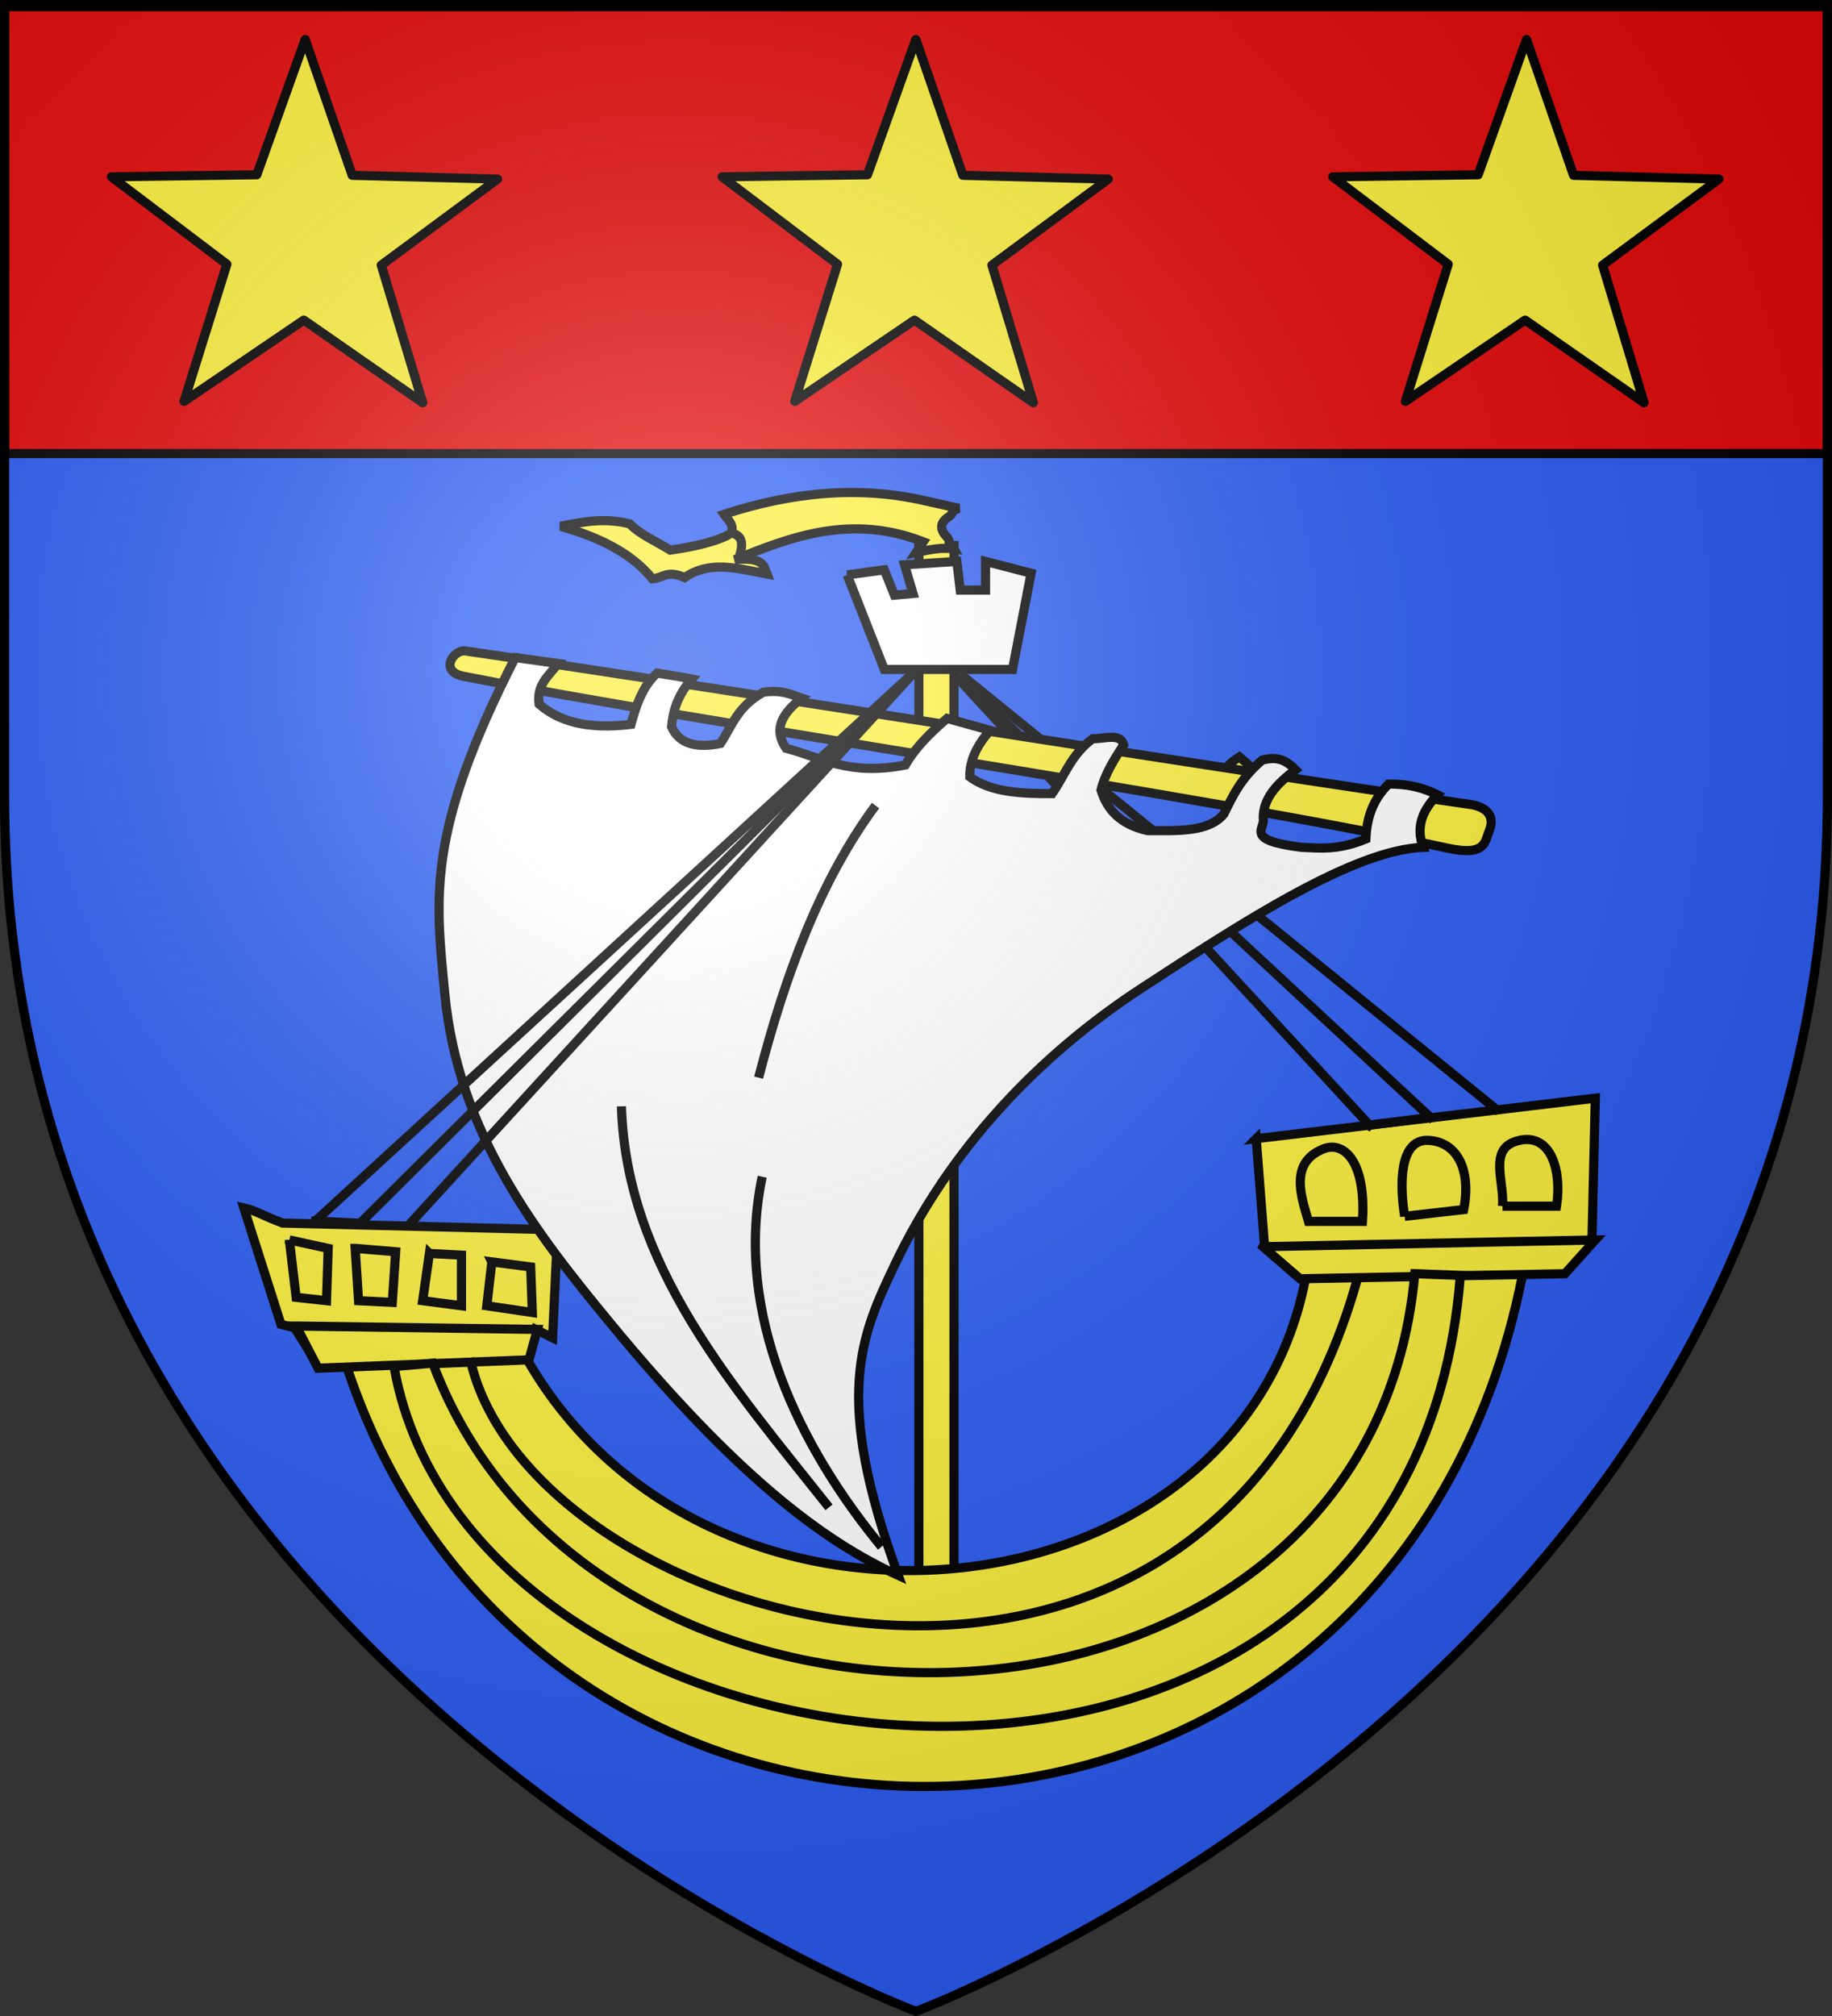 <?xml version="1.0" encoding="UTF-8" standalone="no"?>
<svg
   xmlns:dc="http://purl.org/dc/elements/1.1/"
   xmlns:cc="http://creativecommons.org/ns#"
   xmlns:rdf="http://www.w3.org/1999/02/22-rdf-syntax-ns#"
   xmlns:svg="http://www.w3.org/2000/svg"
   xmlns="http://www.w3.org/2000/svg"
   xmlns:xlink="http://www.w3.org/1999/xlink"
   xmlns:sodipodi="http://sodipodi.sourceforge.net/DTD/sodipodi-0.dtd"
   xmlns:inkscape="http://www.inkscape.org/namespaces/inkscape"
   height="660"
   width="600"
   version="1.0"
   id="svg2"
   sodipodi:version="0.32"
   inkscape:version="0.48.1 r9760"
   sodipodi:docname="Blason ville fr Angoulins 17.svg"
   inkscape:export-filename="/Users/olivier/Desktop/Blason Rouge/Blason_Vide_3D.png"
   inkscape:export-xdpi="144"
   inkscape:export-ydpi="144"
   inkscape:output_extension="org.inkscape.output.svg.inkscape">
  <rect width="100%" height="100%" fill="#333333" stroke="none"/>
  <sodipodi:namedview
     inkscape:window-height="712"
     inkscape:window-width="1024"
     inkscape:pageshadow="2"
     inkscape:pageopacity="0.0"
     guidetolerance="10.0"
     gridtolerance="10.0"
     objecttolerance="10.0"
     borderopacity="1.0"
     bordercolor="#666666"
     pagecolor="#ffffff"
     id="base"
     showgrid="false"
     height="660px"
     inkscape:zoom="0.74847575"
     inkscape:cx="300.00387"
     inkscape:cy="330.00373"
     inkscape:window-x="37"
     inkscape:window-y="0"
     inkscape:current-layer="g2813"
     showguides="true"
     inkscape:guide-bbox="true"
     inkscape:window-maximized="0">
    <sodipodi:guide
       orientation="1,0"
       position="300,305.917"
       id="guide3626" />
  </sodipodi:namedview>
  <desc
     id="desc4">Flag of Canton of Valais (Wallis)</desc>
  <defs
     id="defs6">
    <linearGradient
       id="linearGradient2893">
      <stop
         style="stop-color:white;stop-opacity:0.314;"
         offset="0"
         id="stop2895" />
      <stop
         id="stop2897"
         offset="0.19"
         style="stop-color:white;stop-opacity:0.251;" />
      <stop
         style="stop-color:#6b6b6b;stop-opacity:0.125;"
         offset="0.6"
         id="stop2901" />
      <stop
         style="stop-color:black;stop-opacity:0.125;"
         offset="1"
         id="stop2899" />
    </linearGradient>
    <radialGradient
       inkscape:collect="always"
       xlink:href="#linearGradient2893"
       id="radialGradient3163"
       gradientUnits="userSpaceOnUse"
       gradientTransform="matrix(1.353,0,0,1.349,-77.629,-85.747)"
       cx="221.445"
       cy="226.331"
       fx="221.445"
       fy="226.331"
       r="300" />
    <inkscape:perspective
       id="perspective37"
       inkscape:persp3d-origin="232.92856 : 160.04762 : 1"
       inkscape:vp_z="465.85712 : 240.07143 : 1"
       inkscape:vp_y="0 : 1000 : 0"
       inkscape:vp_x="0 : 240.07143 : 1"
       sodipodi:type="inkscape:persp3d" />
    <inkscape:perspective
       id="perspective10"
       inkscape:persp3d-origin="372.04724 : 350.78739 : 1"
       inkscape:vp_z="744.09448 : 526.18109 : 1"
       inkscape:vp_y="0 : 1000 : 0"
       inkscape:vp_x="0 : 526.18109 : 1"
       sodipodi:type="inkscape:persp3d" />
  </defs>
  <g
     inkscape:groupmode="layer"
     id="layer3"
     inkscape:label="Fond écu"
     style="display:inline">
    <path
       id="path2855"
       style="fill:#2b5df2;fill-opacity:1;fill-rule:evenodd;stroke:none;stroke-width:1px;stroke-linecap:butt;stroke-linejoin:miter;stroke-opacity:1"
       d="M 300,658.5 C 300,658.5 598.5,546.18 598.5,260.728 C 598.5,-24.723 598.5,2.176 598.5,2.176 L 1.5,2.176 L 1.5,260.728 C 1.5,546.18 300,658.5 300,658.5 z "
       sodipodi:nodetypes="cccccc" />
    <g
       transform="matrix(1.553,0,0,1.165,-216.751,-261.354)"
       id="layer1-8"
       inkscape:label="Calque 1"
       style="fill:#ffffff" />
    <g
       transform="translate(75.454,95.391)"
       id="layer1-3"
       inkscape:label="Calque 1"
       style="fill:#fcef3c">
      <g
         id="g2813"
         style="fill:#fcef3c">
        <path
           style="color:#000000;fill:#fcef3c;fill-opacity:1;fill-rule:evenodd;stroke:#000000;stroke-width:3;stroke-linecap:butt;stroke-linejoin:miter;stroke-miterlimit:4;stroke-opacity:1;stroke-dasharray:none;stroke-dashoffset:0;marker:none;visibility:visible;display:inline;overflow:visible"
           d="m 328.486,178.193 -0.391,-13.285 c -1.205,0.469 -3.407,-0.556 -5.289,-1.101 0.326,-4.313 2.523,-8.194 7.633,-11.403 3.21,2.804 5.908,4.191 8.044,11.651 -1.217,1.504 -3.131,1.889 -5.423,1.243 l 0.481,13.033 -5.056,-0.138 z"
           id="path6830"
           sodipodi:nodetypes="cccccccc"
           inkscape:connector-curvature="0" />
        <path
           style="color:#000000;fill:#fcef3c;fill-opacity:1;fill-rule:evenodd;stroke:#000000;stroke-width:3;stroke-linecap:butt;stroke-linejoin:miter;stroke-miterlimit:4;stroke-opacity:1;stroke-dasharray:none;stroke-dashoffset:0;marker:none;visibility:visible;display:inline;overflow:visible"
           d="m 225.488,428.695 0,-345.494 11.505,0 0,346.1 -11.505,-0.606 z"
           id="path6808"
           sodipodi:nodetypes="ccccc"
           inkscape:connector-curvature="0" />
        <path
           style="color:#000000;fill:#fcef3c;fill-opacity:1;fill-rule:evenodd;stroke:#000000;stroke-width:3;stroke-linecap:butt;stroke-linejoin:miter;stroke-miterlimit:4;stroke-opacity:1;stroke-dasharray:none;stroke-dashoffset:0;marker:none;visibility:visible;display:inline;overflow:visible"
           d="m 335.956,277.389 111.071,-13.262 -1.105,46.97 -9.394,9.947 -13.262,0.553 C 380.938,537.003 101.182,542.894 38.11,351.989 L 28.716,351.436 20.98,339.279 16.559,338.174 4.402,300.045 c 4.048,0.924 6.07,2.501 12.71,4.973 l 90.072,2.21 -1.658,35.366 -5.526,-2.763 -2.763,9.947 c 60.125,104.405 232.548,85.999 254.744,-25.972 l -13.262,-11.052 -2.763,-35.366 z"
           id="path6784"
           sodipodi:nodetypes="cccccccccccccccccc"
           inkscape:connector-curvature="0" />
        <path
           style="color:#000000;fill:#fcef3c;fill-opacity:1;fill-rule:evenodd;stroke:#000000;stroke-width:3;stroke-linecap:butt;stroke-linejoin:miter;stroke-miterlimit:4;stroke-opacity:1;stroke-dasharray:none;stroke-dashoffset:0;marker:none;visibility:visible;display:inline;overflow:visible"
           d="m 19.322,310.544 12.71,2.763 -0.553,17.13 -9.947,-1.105 -2.21,-18.788 z"
           id="path6786"
           inkscape:connector-curvature="0" />
        <path
           style="color:#000000;fill:#fcef3c;fill-opacity:1;fill-rule:evenodd;stroke:#000000;stroke-width:3;stroke-linecap:butt;stroke-linejoin:miter;stroke-miterlimit:4;stroke-opacity:1;stroke-dasharray:none;stroke-dashoffset:0;marker:none;visibility:visible;display:inline;overflow:visible"
           d="m 40.873,313.307 13.262,1.105 -1.105,16.578 -11.052,-0.553 -1.105,-17.13 z"
           id="path6788"
           inkscape:connector-curvature="0" />
        <path
           style="color:#000000;fill:#fcef3c;fill-opacity:1;fill-rule:evenodd;stroke:#000000;stroke-width:3;stroke-linecap:butt;stroke-linejoin:miter;stroke-miterlimit:4;stroke-opacity:1;stroke-dasharray:none;stroke-dashoffset:0;marker:none;visibility:visible;display:inline;overflow:visible"
           d="m 65.187,314.965 10.499,0.553 0,16.578 -12.71,-1.658 2.21,-15.473 z"
           id="path6790"
           inkscape:connector-curvature="0" />
        <path
           style="color:#000000;fill:#fcef3c;fill-opacity:1;fill-rule:evenodd;stroke:#000000;stroke-width:3;stroke-linecap:butt;stroke-linejoin:miter;stroke-miterlimit:4;stroke-opacity:1;stroke-dasharray:none;stroke-dashoffset:0;marker:none;visibility:visible;display:inline;overflow:visible"
           d="m 85.633,317.728 12.71,1.658 0.553,14.92 -14.92,-2.21 1.658,-14.367 z"
           id="path6792"
           inkscape:connector-curvature="0" />
        <path
           style="color:#000000;fill:#fcef3c;fill-opacity:1;fill-rule:evenodd;stroke:#000000;stroke-width:3;stroke-linecap:butt;stroke-linejoin:miter;stroke-miterlimit:4;stroke-opacity:1;stroke-dasharray:none;stroke-dashoffset:0;marker:none;visibility:visible;display:inline;overflow:visible"
           d="m 353.087,304.466 17.683,0 c 1.228,-19.761 -6.149,-26.327 -12.71,-23.761 -11.468,4.485 -7.281,15.841 -4.973,23.761 z"
           id="path6794"
           sodipodi:nodetypes="ccsc"
           inkscape:connector-curvature="0" />
        <path
           style="color:#000000;fill:#fcef3c;fill-opacity:1;fill-rule:evenodd;stroke:#000000;stroke-width:3;stroke-linecap:butt;stroke-linejoin:miter;stroke-miterlimit:4;stroke-opacity:1;stroke-dasharray:none;stroke-dashoffset:0;marker:none;visibility:visible;display:inline;overflow:visible"
           d="m 384.584,302.808 19.341,-2.21 c 2.548,-13.051 -2.178,-22.225 -11.604,-22.656 -9.426,-0.432 -9.432,14.203 -7.736,24.867 z"
           id="path6796"
           sodipodi:nodetypes="cczc"
           inkscape:connector-curvature="0" />
        <path
           style="color:#000000;fill:#fcef3c;fill-opacity:1;fill-rule:evenodd;stroke:#000000;stroke-width:3;stroke-linecap:butt;stroke-linejoin:miter;stroke-miterlimit:4;stroke-opacity:1;stroke-dasharray:none;stroke-dashoffset:0;marker:none;visibility:visible;display:inline;overflow:visible"
           d="m 416.634,299.493 17.683,0 c 1.77,-11.065 -1.53,-23.906 -12.157,-21.551 -10.523,2.332 -4.836,13.216 -5.526,21.551 z"
           id="path6798"
           sodipodi:nodetypes="cczc"
           inkscape:connector-curvature="0" />
        <path
           style="color:#000000;fill:#fcef3c;fill-opacity:1;fill-rule:evenodd;stroke:#000000;stroke-width:3;stroke-linecap:butt;stroke-linejoin:miter;stroke-miterlimit:4;stroke-opacity:1;stroke-dasharray:none;stroke-dashoffset:0;marker:none;visibility:visible;display:inline;overflow:visible"
           d="m 338.167,312.755 108.86,-2.21 -9.947,11.052 -86.757,1.658 -12.157,-10.499 z"
           id="path6800"
           inkscape:connector-curvature="0" />
        <path
           style="color:#000000;fill:#fcef3c;fill-opacity:1;fill-rule:evenodd;stroke:#000000;stroke-width:3;stroke-linecap:butt;stroke-linejoin:miter;stroke-miterlimit:4;stroke-opacity:1;stroke-dasharray:none;stroke-dashoffset:0;marker:none;visibility:visible;display:inline;overflow:visible"
           d="m 21.533,338.727 7.184,13.815 69.074,-2.763 2.763,-9.947 -79.02,-1.105 z"
           id="path6802"
           inkscape:connector-curvature="0" />
        <path
           style="color:#000000;fill:none;stroke:#000000;stroke-width:3;stroke-linecap:butt;stroke-linejoin:miter;stroke-miterlimit:4;stroke-opacity:1;stroke-dasharray:none;stroke-dashoffset:0;marker:none;visibility:visible;display:inline;overflow:visible"
           d="m 78.449,349.226 c 19.18,88.846 240.846,152.207 290.662,-25.972"
           id="path6806"
           sodipodi:nodetypes="cc"
           inkscape:connector-curvature="0" />
        <path
           style="color:#000000;fill:#fcef3c;fill-opacity:1;fill-rule:evenodd;stroke:#000000;stroke-width:3;stroke-linecap:butt;stroke-linejoin:miter;stroke-miterlimit:4;stroke-opacity:1;stroke-dasharray:none;stroke-dashoffset:0;marker:none;visibility:visible;display:inline;overflow:visible"
           d="m 402.82,322.149 -14.92,-0.553 C 373.103,487.209 119.394,493.497 66.292,350.884 l -12.703,1.105 c 25.721,145.501 333.368,178.558 349.23,-29.84 z"
           id="path6804"
           sodipodi:nodetypes="cccsc"
           inkscape:connector-curvature="0" />
        <path
           style="color:#000000;fill:#ffffff;fill-opacity:1;fill-rule:evenodd;stroke:#000000;stroke-width:3;stroke-linecap:butt;stroke-linejoin:miter;stroke-miterlimit:4;stroke-opacity:1;stroke-dasharray:none;stroke-dashoffset:0;marker:none;visibility:visible;display:inline;overflow:visible"
           d="m 202.009,92.824 12.157,30.945 41.997,0 6.078,-31.498 -14.92,-3.868 0,9.394 -8.289,0 -1.105,-9.394 -17.13,1.105 2.763,9.394 -6.078,0.553 -3.316,-8.289 -12.157,1.658 z"
           id="path6810"
           inkscape:connector-curvature="0" />
        <path
           style="color:#000000;fill:none;stroke:#000000;stroke-width:3;stroke-linecap:butt;stroke-linejoin:miter;stroke-miterlimit:4;stroke-opacity:1;stroke-dasharray:none;stroke-dashoffset:0;marker:none;visibility:visible;display:inline;overflow:visible"
           d="M 374.085,274.074 237.595,125.979 393.978,271.311"
           id="path6818"
           inkscape:connector-curvature="0" />
        <path
           style="color:#000000;fill:#fcef3c;fill-opacity:1;fill-rule:evenodd;stroke:#000000;stroke-width:3;stroke-linecap:butt;stroke-linejoin:miter;stroke-miterlimit:4;stroke-opacity:1;stroke-dasharray:none;stroke-dashoffset:0;marker:none;visibility:visible;display:inline;overflow:visible"
           d="M 239.253,125.427 415.529,268.548"
           id="path6820"
           inkscape:connector-curvature="0" />
        <path
           style="color:#000000;fill:#fcef3c;fill-opacity:1;fill-rule:evenodd;stroke:#000000;stroke-width:3;stroke-linecap:butt;stroke-linejoin:miter;stroke-miterlimit:4;stroke-opacity:1;stroke-dasharray:none;stroke-dashoffset:0;marker:none;visibility:visible;display:inline;overflow:visible"
           d="m 237.082,84.323 c -4.168,-0.623 -8.336,0.269 -12.504,1.172 l 2.344,-3.517 c -23.238,-9.014 -42.585,-1.981 -61.737,5.861 9.545,-0.919 9.538,2.094 10.55,4.689 -9.271,-1.736 -18.691,-4.594 -26.961,1.172 -5.773,-2.577 -7.108,0.171 -10.55,0.391 -7.091,-8.669 -17.805,-13.714 -30.087,-17.193 7.221,-1.428 14.427,-2.908 22.663,-0.781 3.258,3.416 8.529,5.648 13.285,8.596 7.949,-1.17 15.087,-2.746 19.928,-5.47 1.124,-2.846 -1.033,-4.38 -2.344,-6.252 22.387,-7.324 44.559,-9.469 66.426,-4.298 l 10.55,2.344 c -2.787,0.704 -1.751,1.739 -3.323,2.734 -2.767,1.749 -3.326,3.976 -0.527,6.779 1.21,1.212 -0.273,2.336 2.287,3.772 z"
           id="path6832"
           sodipodi:nodetypes="ccccccccccccccssc"
           inkscape:connector-curvature="0" />
        <path
           style="color:#000000;fill:#fcef3c;fill-opacity:1;fill-rule:evenodd;stroke:#000000;stroke-width:3;stroke-linecap:butt;stroke-linejoin:miter;stroke-miterlimit:4;stroke-opacity:1;stroke-dasharray:none;stroke-dashoffset:0;marker:none;visibility:visible;display:inline;overflow:visible"
           d="m 163.233,79.048 c 3.451,0.261 5.259,2.165 3.517,7.619"
           id="path6834"
           sodipodi:nodetypes="cc"
           inkscape:connector-curvature="0" />
        <path
           style="color:#000000;fill:#fcef3c;fill-opacity:1;fill-rule:evenodd;stroke:#000000;stroke-width:3;stroke-linecap:butt;stroke-linejoin:miter;stroke-miterlimit:4;stroke-opacity:1;stroke-dasharray:none;stroke-dashoffset:0;marker:none;visibility:visible;display:inline;overflow:visible"
           d="m 77.021,117.724 c 81.964,11.901 245.995,38.413 329.115,50.252 3.549,0.506 8.665,2.643 6.078,8.841 -1.374,3.292 -1.074,8.157 -13.262,5.526 -82.711,-17.858 -242.612,-40.594 -322.713,-56.364 -7.931,-1.562 -3.206,-8.834 0.781,-8.255 z"
           id="path9491"
           sodipodi:nodetypes="csssss"
           inkscape:connector-curvature="0" />
        <path
           style="color:#000000;fill:#ffffff;fill-opacity:1;fill-rule:evenodd;stroke:#000000;stroke-width:3;stroke-linecap:butt;stroke-linejoin:miter;stroke-miterlimit:4;stroke-opacity:1;stroke-dasharray:none;stroke-dashoffset:0;marker:none;visibility:visible;display:inline;overflow:visible"
           d="m 93.29,119.88 c -29.43,57.698 -26.04,78.892 -23.054,110.189 4.372,45.818 30.319,78.728 54.313,107.844 40.693,49.381 69.343,71.156 94.168,82.446 -21.475,-58.583 -12.18,-78.43 -1.172,-101.592 18.072,-38.027 47.158,-68.632 80.883,-90.652 33.105,-21.615 69.474,-45.28 92.215,-46.107 -2.568,-6.911 -0.008,-12.357 4.689,-17.193 -4.078,-2.014 -8.84,-3.571 -16.02,-3.517 -5.444,5.398 -7.167,11.539 -7.424,17.974 -9.162,3.75 -14.95,3.001 -21.1,2.735 -19,-2.345 -11.773,-6.071 -12.504,-9.378 -0.19,-6.576 4.539,-11.512 10.55,-16.02 -2.545,-2.511 -5.323,-4.711 -10.941,-3.126 -6.934,5.861 -9.616,11.722 -12.504,17.583 -4.841,6.017 -15.123,5.506 -25.007,5.47 -9.187,-2.082 -13.32,-7.051 -15.239,-13.285 1.16,-4.949 4.216,-9.899 7.424,-14.848 -1.18,-3.897 -6.091,-1.907 -10.159,-1.954 -6.999,5.134 -9.058,11.916 -13.285,17.974 -10.1,0.031 -19.936,-0.377 -26.961,-5.47 -0.112,-5.661 2.599,-10.617 6.643,-15.239 l -14.067,-3.907 c -6.009,5.08 -10.79,10.159 -13.676,15.239 -18.485,3.637 -27.322,-2.375 -39.074,-5.47 -4.543,-6.718 -0.7,-11.758 5.08,-16.411 -3.461,-1.123 -6.093,-2.798 -12.504,-1.954 -8.634,4.812 -10.212,11.034 -14.067,16.802 -7.76,1.565 -13.465,0.251 -16.02,-5.47 0.482,-5.21 2.016,-10.42 6.643,-15.63 -3.829,-0.781 -6.463,-1.172 -11.331,-1.954 -4.831,4.29 -6.838,10.463 -8.596,16.802 -14.589,1.775 -23.818,-1.138 -30.087,-6.643 -0.874,-6.298 2.986,-9.057 6.252,-13.285 l -14.067,-1.954 z"
           id="path9493"
           sodipodi:nodetypes="csscssccccccccccccccccccccccccccccc"
           inkscape:connector-curvature="0" />
        <path
           style="color:#000000;fill:none;stroke:#000000;stroke-width:3;stroke-linecap:butt;stroke-linejoin:miter;stroke-miterlimit:4;stroke-opacity:1;stroke-dasharray:none;stroke-dashoffset:0;marker:none;visibility:visible;display:inline;overflow:visible"
           d="M 26.506,305.571 224.886,123.769 41.978,305.571"
           id="path6814"
           inkscape:connector-curvature="0" />
        <path
           style="color:#000000;fill:#fcef3c;fill-opacity:1;fill-rule:evenodd;stroke:#000000;stroke-width:3;stroke-linecap:butt;stroke-linejoin:miter;stroke-miterlimit:4;stroke-opacity:1;stroke-dasharray:none;stroke-dashoffset:0;marker:none;visibility:visible;display:inline;overflow:visible"
           d="M 224.333,124.322 58.004,306.124"
           id="path6816"
           inkscape:connector-curvature="0" />
        <path
           style="color:#000000;fill:#fcef3c;fill-opacity:1;fill-rule:evenodd;stroke:#000000;stroke-width:3;stroke-linecap:butt;stroke-linejoin:miter;stroke-miterlimit:4;stroke-opacity:1;stroke-dasharray:none;stroke-dashoffset:0;marker:none;visibility:visible;display:inline;overflow:visible"
           d="m 372.279,273.05 21.491,-2.735"
           id="path10380"
           inkscape:connector-curvature="0" />
        <path
           style="color:#000000;fill:#fcef3c;fill-opacity:1;fill-rule:evenodd;stroke:#000000;stroke-width:3;stroke-linecap:butt;stroke-linejoin:miter;stroke-miterlimit:4;stroke-opacity:1;stroke-dasharray:none;stroke-dashoffset:0;marker:none;visibility:visible;display:inline;overflow:visible"
           d="m 26.474,304.309 16.02,0.781"
           id="path10382"
           inkscape:connector-curvature="0" />
        <path
           style="color:#000000;fill:#ffffff;fill-opacity:1;fill-rule:evenodd;stroke:#000000;stroke-width:3;stroke-linecap:butt;stroke-linejoin:miter;stroke-miterlimit:4;stroke-opacity:1;stroke-dasharray:none;stroke-dashoffset:0;marker:none;visibility:visible;display:inline;overflow:visible"
           d="m 211.294,168.332 c -18.076,24.384 -29.557,55.364 -38.293,89.089"
           id="path10384"
           sodipodi:nodetypes="cc"
           inkscape:connector-curvature="0" />
        <path
           style="color:#000000;fill:#ffffff;fill-opacity:1;fill-rule:evenodd;stroke:#000000;stroke-width:3;stroke-linecap:butt;stroke-linejoin:miter;stroke-miterlimit:4;stroke-opacity:1;stroke-dasharray:none;stroke-dashoffset:0;marker:none;visibility:visible;display:inline;overflow:visible"
           d="m 128.066,266.798 c 1.606,52.186 36.162,91.191 67.989,131.289"
           id="path10386"
           sodipodi:nodetypes="cc"
           inkscape:connector-curvature="0" />
        <path
           style="color:#000000;fill:#ffffff;fill-opacity:1;fill-rule:evenodd;stroke:#000000;stroke-width:3;stroke-linecap:butt;stroke-linejoin:miter;stroke-miterlimit:4;stroke-opacity:1;stroke-dasharray:none;stroke-dashoffset:0;marker:none;visibility:visible;display:inline;overflow:visible"
           d="m 174.173,289.852 c -9.427,44.972 12.327,88.683 39.074,121.129"
           id="path10388"
           sodipodi:nodetypes="cc"
           inkscape:connector-curvature="0" />
        <g
           id="layer1-7"
           inkscape:label="Calque 1"
           transform="translate(-75.45,-487.757)"
           style="fill:#e20909">
          <path
             id="rect2383"
             d="m 1.496,393.858 597.008,0 0,147.008 -597.008,0 0,-147.008 z"
             style="fill:#e20909;fill-opacity:1;fill-rule:nonzero;stroke:#020000;stroke-width:3;stroke-linecap:butt;stroke-miterlimit:4;stroke-opacity:1;stroke-dasharray:none"
             inkscape:connector-curvature="0" />
        </g>
        <path
           sodipodi:type="star"
           style="fill:#fcef3c;fill-opacity:1;stroke:#000000;stroke-width:2.425;stroke-linecap:round;stroke-linejoin:round;stroke-miterlimit:4;stroke-opacity:1;stroke-dasharray:none"
           id="path6679"
           sodipodi:sides="5"
           sodipodi:cx="-184.18356"
           sodipodi:cy="156.83185"
           sodipodi:r1="53.386539"
           sodipodi:r2="21.351534"
           sodipodi:arg1="0.92729522"
           sodipodi:arg2="1.5556137"
           inkscape:flatsided="false"
           inkscape:rounded="0"
           inkscape:randomized="0"
           d="m -152.152,199.541 -31.708,-21.36 -31.045,22.313 10.516,-36.757 -30.814,-22.63 38.207,-1.357 12,-36.299 13.097,35.918 38.231,0.196 -30.113,23.555 z"
           transform="matrix(1.245,0.026,-0.025,1.229,457.405,-204.807)"
           inkscape:transform-center-x="-0.1076905"
           inkscape:transform-center-y="-6.1534294" />
        <use
           x="0"
           y="0"
           xlink:href="#path6679"
           inkscape:transform-center-x="-0.1076905"
           inkscape:transform-center-y="-6.1534294"
           id="use7468"
           transform="translate(-200,0)"
           width="600"
           height="660" />
        <use
           x="0"
           y="0"
           xlink:href="#use7468"
           inkscape:transform-center-x="-0.1076905"
           inkscape:transform-center-y="-6.1534294"
           id="use7470"
           transform="translate(400,0)"
           width="600"
           height="660" />
      </g>
    </g>
  </g>
  <g
     inkscape:groupmode="layer"
     id="layer4"
     inkscape:label="Meubles"
     sodipodi:insensitive="true" />
  <g
     inkscape:groupmode="layer"
     id="layer2"
     inkscape:label="Reflet final"
     sodipodi:insensitive="true">
    <path
       sodipodi:nodetypes="cccccc"
       d="M 300,658.5 C 300,658.5 598.5,546.18 598.5,260.728 C 598.5,-24.723 598.5,2.176 598.5,2.176 L 1.5,2.176 L 1.5,260.728 C 1.5,546.18 300,658.5 300,658.5 z "
       style="opacity:1;fill:url(#radialGradient3163);fill-opacity:1;fill-rule:evenodd;stroke:none;stroke-width:1px;stroke-linecap:butt;stroke-linejoin:miter;stroke-opacity:1"
       id="path2875"
       inkscape:export-xdpi="144"
       inkscape:export-ydpi="144" />
  </g>
  <g
     inkscape:groupmode="layer"
     id="layer1"
     inkscape:label="Contour final"
     sodipodi:insensitive="true">
    <path
       sodipodi:nodetypes="cccccc"
       d="M 300,658.5 C 300,658.5 1.5,546.18 1.5,260.728 C 1.5,-24.723 1.5,2.176 1.5,2.176 L 598.5,2.176 L 598.5,260.728 C 598.5,546.18 300,658.5 300,658.5 z "
       style="opacity:1;fill:none;fill-opacity:1;fill-rule:evenodd;stroke:#000000;stroke-width:3;stroke-linecap:butt;stroke-linejoin:miter;stroke-miterlimit:4;stroke-dasharray:none;stroke-opacity:1"
       id="path1411"
       inkscape:export-xdpi="144"
       inkscape:export-ydpi="144" />
  </g>
</svg>
